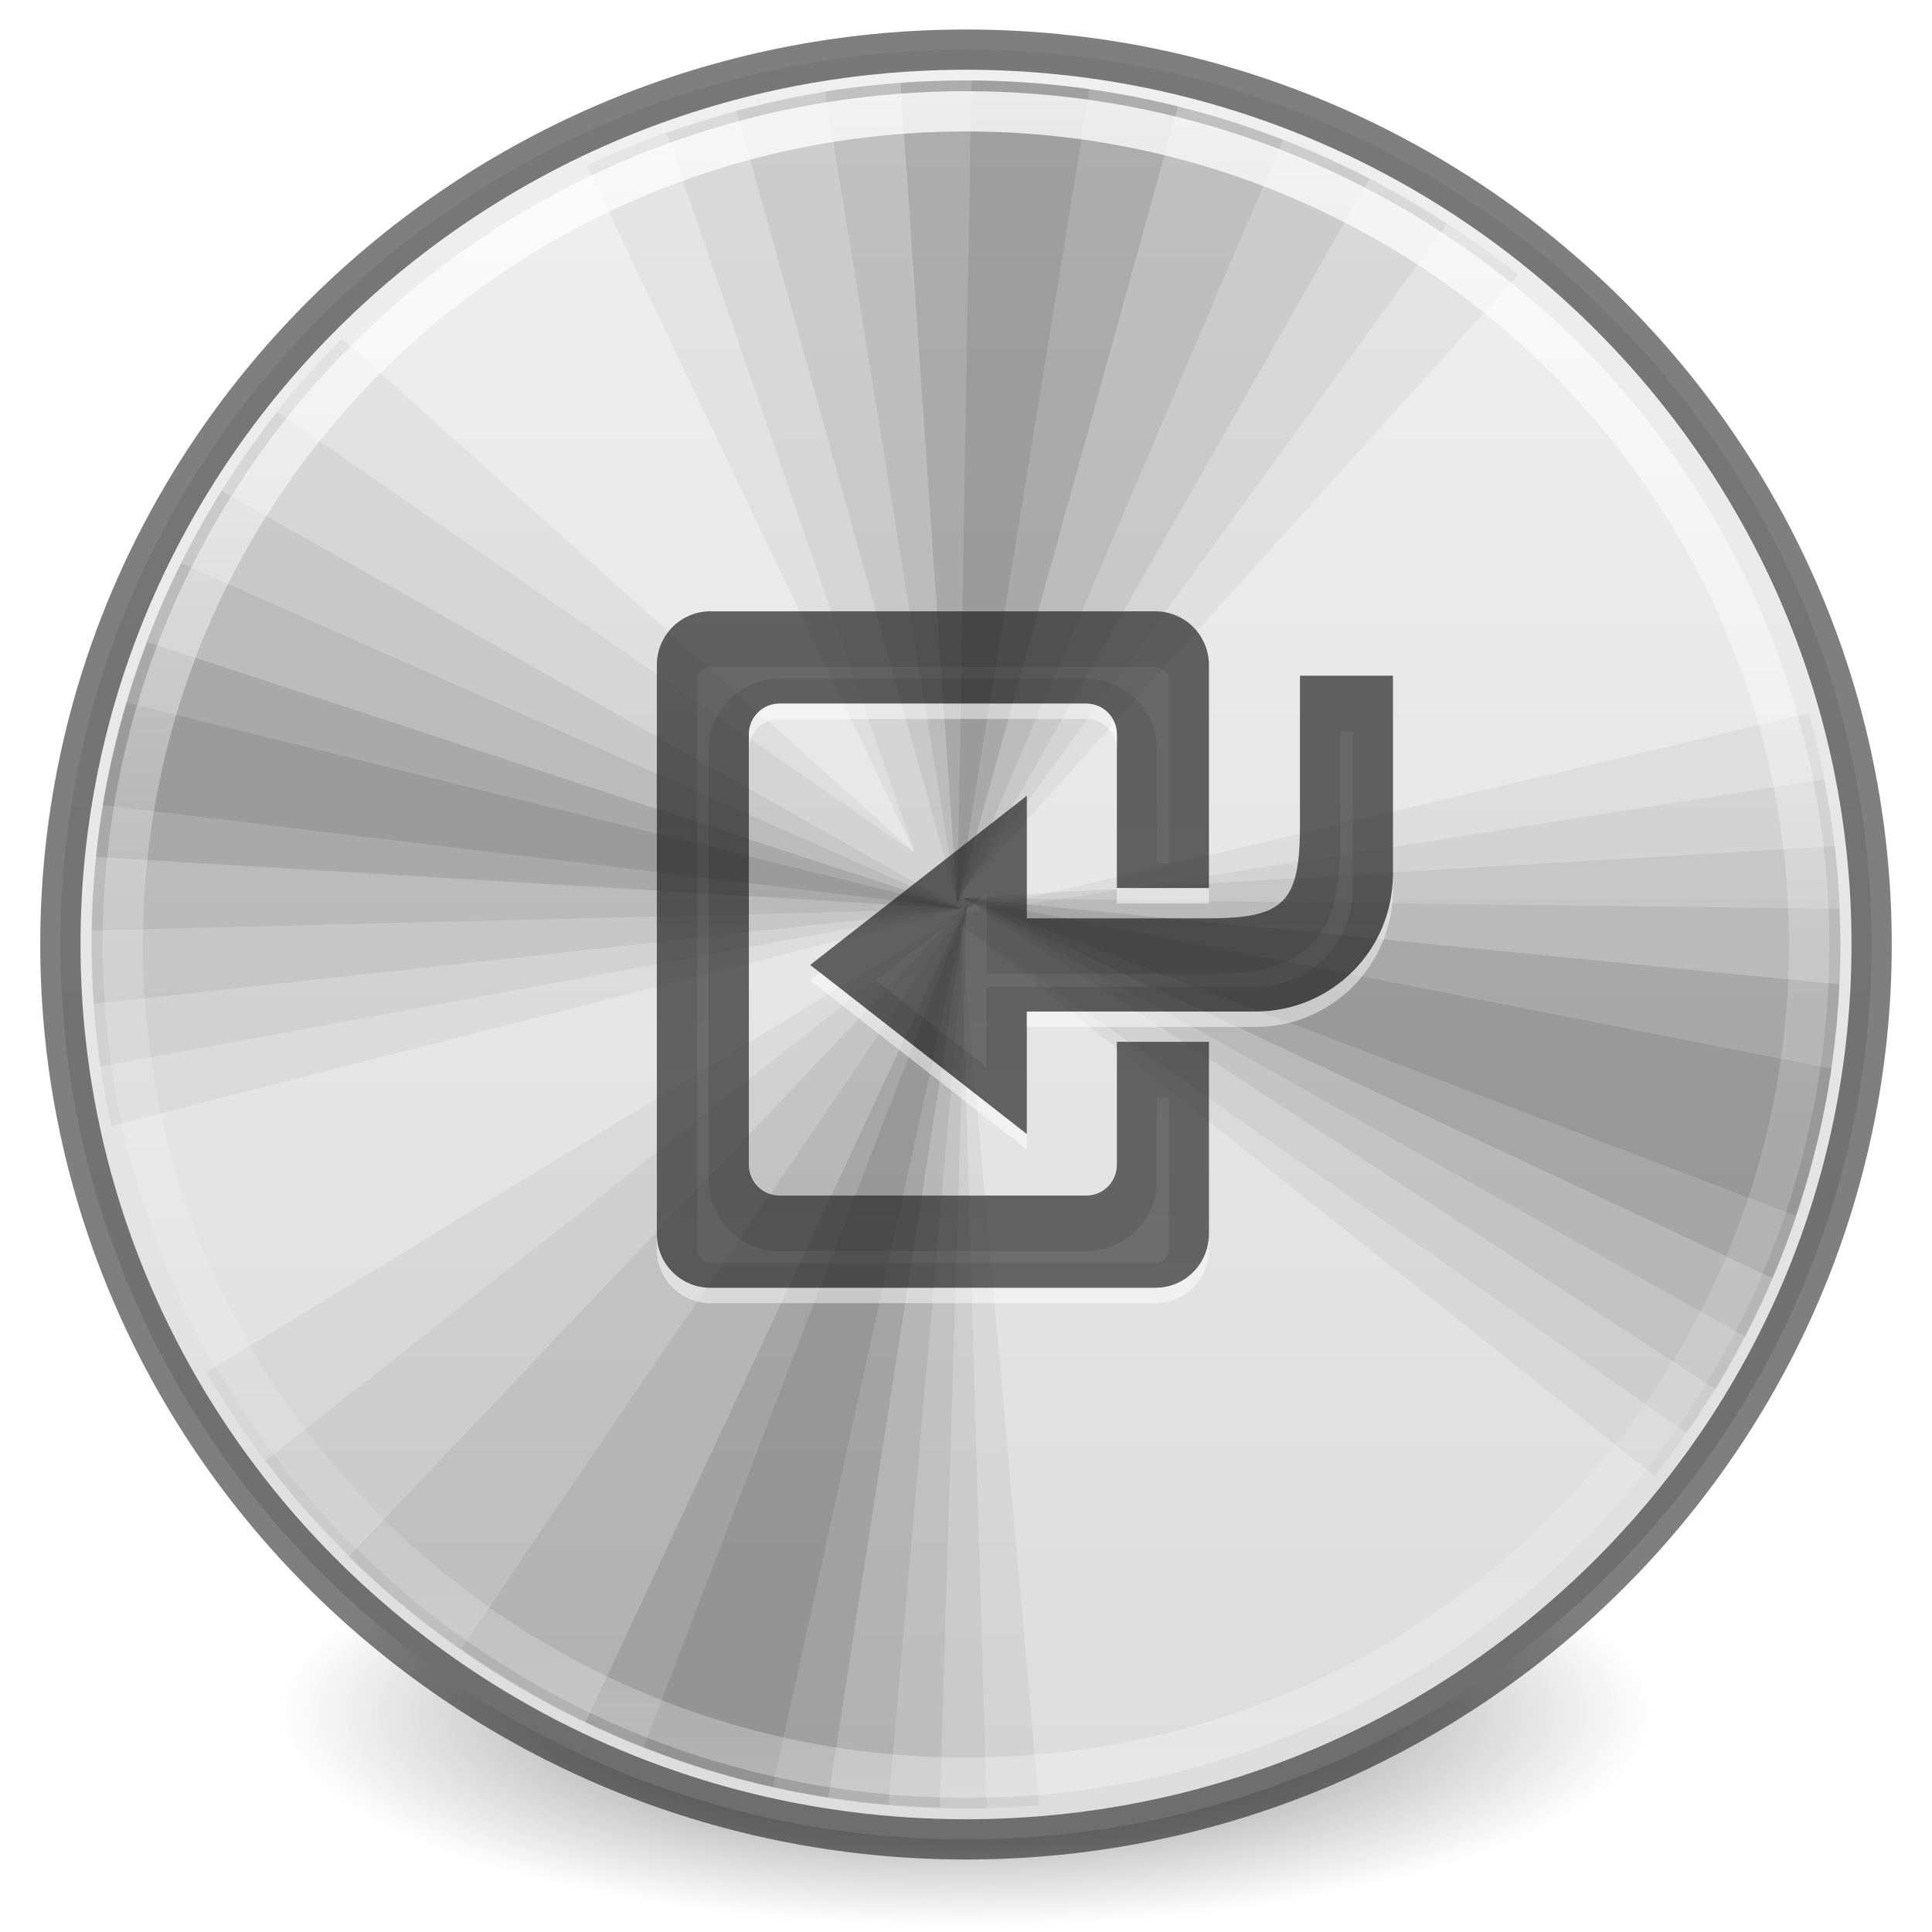 <?xml version="1.0" encoding="UTF-8" standalone="no"?>
<!-- Created with Inkscape (http://www.inkscape.org/) -->

<svg
   xmlns:dc="http://purl.org/dc/elements/1.1/"
   xmlns:cc="http://creativecommons.org/ns#"
   xmlns:rdf="http://www.w3.org/1999/02/22-rdf-syntax-ns#"
   xmlns:svg="http://www.w3.org/2000/svg"
   xmlns="http://www.w3.org/2000/svg"
   xmlns:xlink="http://www.w3.org/1999/xlink"
   xmlns:sodipodi="http://sodipodi.sourceforge.net/DTD/sodipodi-0.dtd"
   xmlns:inkscape="http://www.inkscape.org/namespaces/inkscape"
   version="1.1"
   width="48"
   height="48"
   id="svg4248"
   inkscape:version="0.91 r"
   sodipodi:docname="document-revert.svg">
  <sodipodi:namedview
     pagecolor="#ffffff"
     bordercolor="#666666"
     borderopacity="1"
     objecttolerance="10"
     gridtolerance="10"
     guidetolerance="10"
     inkscape:pageopacity="0"
     inkscape:pageshadow="2"
     inkscape:window-width="1309"
     inkscape:window-height="1359"
     id="namedview109"
     showgrid="false"
     inkscape:zoom="5.656854"
     inkscape:cx="-15.362132"
     inkscape:cy="11.697219"
     inkscape:window-x="613"
     inkscape:window-y="97"
     inkscape:window-maximized="0"
     inkscape:current-layer="svg4248"
     inkscape:snap-bbox="true"
     inkscape:bbox-paths="true"
     inkscape:bbox-nodes="true"
     inkscape:snap-bbox-edge-midpoints="false"
     inkscape:snap-global="true">
    <inkscape:grid
       type="xygrid"
       id="grid4005" />
  </sodipodi:namedview>
  <defs
     id="defs4250">
    <linearGradient
       id="linearGradient4011-4">
      <stop
         id="stop4013-8"
         style="stop-color:#ffffff;stop-opacity:1"
         offset="0" />
      <stop
         id="stop4015-5"
         style="stop-color:#ffffff;stop-opacity:0.235"
         offset="0.508" />
      <stop
         id="stop4017-6"
         style="stop-color:#ffffff;stop-opacity:0.157"
         offset="0.835" />
      <stop
         id="stop4019-1"
         style="stop-color:#ffffff;stop-opacity:0.392"
         offset="1" />
    </linearGradient>
    <linearGradient
       x1="71.204"
       y1="6.238"
       x2="71.204"
       y2="44.341"
       id="linearGradient3089"
       xlink:href="#linearGradient4011-4"
       gradientUnits="userSpaceOnUse"
       gradientTransform="matrix(1.132,0,0,1.119,-57.227,-4.907)" />
    <linearGradient
       id="linearGradient3820-7-2-2">
      <stop
         id="stop3822-2-6-36"
         style="stop-color:#3d3d3d;stop-opacity:1"
         offset="0" />
      <stop
         id="stop3864-8-7-6"
         style="stop-color:#686868;stop-opacity:0.498"
         offset="0.5" />
      <stop
         id="stop3824-1-2-4"
         style="stop-color:#686868;stop-opacity:0"
         offset="1" />
    </linearGradient>
    <radialGradient
       cx="99.157"
       cy="186.171"
       r="62.769"
       fx="99.157"
       fy="186.171"
       id="radialGradient3315"
       xlink:href="#linearGradient3820-7-2-2"
       gradientUnits="userSpaceOnUse"
       gradientTransform="matrix(0.272,0,0,0.085,-2.964,26.714)" />
    <linearGradient
       inkscape:collect="always"
       xlink:href="#linearGradient4215-4"
       id="linearGradient3163-1"
       gradientUnits="userSpaceOnUse"
       gradientTransform="matrix(0.891,0,0,0.88,-4.513,-6.471)"
       x1="38.977"
       y1="59.968"
       x2="38.977"
       y2="8.093" />
    <linearGradient
       id="linearGradient4215-4">
      <stop
         offset="0"
         style="stop-color:#dcdcdc;stop-opacity:1"
         id="stop4217-9" />
      <stop
         offset="1"
         style="stop-color:#f0f0f0;stop-opacity:1"
         id="stop4219-7" />
    </linearGradient>
    <linearGradient
       id="outerBackgroundGradient">
      <stop
         id="stop3864-8-6"
         offset="0"
         style="stop-color:#a5a5a5;stop-opacity:1;" />
      <stop
         id="stop3866-9-1"
         offset="1"
         style="stop-color:#d1d1d1;stop-opacity:1;" />
    </linearGradient>
    <linearGradient
       gradientTransform="matrix(0.067,0,0,0.067,414.4,137.333)"
       y2="40"
       x2="264"
       y1="280"
       x1="264"
       gradientUnits="userSpaceOnUse"
       id="linearGradient4097"
       xlink:href="#outerBackgroundGradient"
       inkscape:collect="always" />
    <linearGradient
       y2="28.571"
       x2="286.857"
       y1="302.857"
       x1="286.857"
       gradientTransform="matrix(0.087,0,0,0.087,414.9,97.5)"
       gradientUnits="userSpaceOnUse"
       id="linearGradient4101"
       xlink:href="#outerBackgroundGradient"
       inkscape:collect="always" />
    <linearGradient
       y2="31.619"
       x2="283.81"
       y1="299.81"
       x1="283.81"
       gradientTransform="matrix(0.119,0,0,0.119,414.136,48.227)"
       gradientUnits="userSpaceOnUse"
       id="linearGradient4153"
       xlink:href="#outerBackgroundGradient"
       inkscape:collect="always" />
    <linearGradient
       y2="22.857"
       x2="281.143"
       y1="297.143"
       x1="281.143"
       gradientTransform="matrix(0.175,0,0,-0.175,286.8,-216)"
       gradientUnits="userSpaceOnUse"
       id="linearGradient4869"
       xlink:href="#outerBackgroundGradient"
       inkscape:collect="always" />
    <clipPath
       id="clipPath4891"
       clipPathUnits="userSpaceOnUse">
      <rect
         transform="matrix(0,1,-1,0,0,0)"
         style="color:#bebebe;display:inline;overflow:visible;visibility:visible;fill:url(#linearGradient4895);fill-opacity:1;fill-rule:nonzero;stroke:none;stroke-width:0;marker:none;enable-background:accumulate"
         id="rect4893"
         width="42"
         height="42"
         x="307"
         y="223"
         ry="9" />
    </clipPath>
    <linearGradient
       y2="40"
       x2="144"
       y1="280"
       x1="144"
       gradientTransform="matrix(0.175,0,0,0.175,302.8,216)"
       gradientUnits="userSpaceOnUse"
       id="linearGradient4895"
       xlink:href="#outerBackgroundGradient"
       inkscape:collect="always" />
    <clipPath
       id="clipPath4044"
       clipPathUnits="userSpaceOnUse">
      <rect
         style="color:#bebebe;display:inline;overflow:visible;visibility:visible;fill:url(#linearGradient4048);fill-opacity:1;fill-rule:nonzero;stroke:none;stroke-width:0;marker:none;enable-background:accumulate"
         id="rect4046"
         width="22"
         height="22"
         x="433"
         y="85"
         ry="4" />
    </clipPath>
    <linearGradient
       y2="40"
       x2="149.714"
       y1="291.429"
       x1="149.714"
       gradientTransform="matrix(0.087,0,0,0.087,430.9,81.5)"
       gradientUnits="userSpaceOnUse"
       id="linearGradient4048"
       xlink:href="#outerBackgroundGradient"
       inkscape:collect="always" />
    <clipPath
       id="clipPath4089"
       clipPathUnits="userSpaceOnUse">
      <rect
         ry="6"
         y="37"
         x="433"
         height="30"
         width="30"
         id="rect4091"
         style="color:#bebebe;display:inline;overflow:visible;visibility:visible;fill:url(#linearGradient4093);fill-opacity:1;fill-rule:nonzero;stroke:none;stroke-width:0;marker:none;enable-background:accumulate" />
    </clipPath>
    <linearGradient
       y2="40"
       x2="149.714"
       y1="291.429"
       x1="149.714"
       gradientTransform="matrix(0.119,0,0,0.119,430.136,32.227)"
       gradientUnits="userSpaceOnUse"
       id="linearGradient4093"
       xlink:href="#outerBackgroundGradient"
       inkscape:collect="always" />
    <clipPath
       id="clipPath3855"
       clipPathUnits="userSpaceOnUse">
      <rect
         transform="matrix(0,1,-1,0,0,0)"
         ry="3"
         y="212"
         x="304"
         height="16"
         width="16"
         id="rect3857"
         style="color:#bebebe;display:inline;overflow:visible;visibility:visible;fill:url(#linearGradient3859);fill-opacity:1;fill-rule:nonzero;stroke:none;stroke-width:0;marker:none;enable-background:accumulate" />
    </clipPath>
    <linearGradient
       y2="40"
       x2="144"
       y1="280"
       x1="144"
       gradientTransform="matrix(0.067,0,0,0.067,302.4,209.333)"
       gradientUnits="userSpaceOnUse"
       id="linearGradient3859"
       xlink:href="#outerBackgroundGradient"
       inkscape:collect="always" />
    <clipPath
       id="clipPath3862"
       clipPathUnits="userSpaceOnUse">
      <rect
         style="color:#bebebe;display:inline;overflow:visible;visibility:visible;fill:url(#linearGradient3866);fill-opacity:1;fill-rule:nonzero;stroke:none;stroke-width:0;marker:none;enable-background:accumulate"
         id="rect3864"
         width="220"
         height="220"
         x="34"
         y="46"
         ry="50" />
    </clipPath>
    <linearGradient
       y2="40"
       x2="144"
       y1="280"
       x1="144"
       gradientTransform="translate(0,-4)"
       gradientUnits="userSpaceOnUse"
       id="linearGradient3866"
       xlink:href="#outerBackgroundGradient"
       inkscape:collect="always" />
    <linearGradient
       y2="32"
       x2="272"
       y1="288"
       x1="272"
       gradientTransform="translate(0,-4)"
       gradientUnits="userSpaceOnUse"
       id="linearGradient3876"
       xlink:href="#outerBackgroundGradient"
       inkscape:collect="always" />
    <clipPath
       id="clipPath4187"
       clipPathUnits="userSpaceOnUse">
      <rect
         style="color:#bebebe;display:inline;overflow:visible;visibility:visible;fill:url(#linearGradient4191);fill-opacity:1;fill-rule:nonzero;stroke:none;stroke-width:0;marker:none;enable-background:accumulate"
         id="rect4189"
         width="60"
         height="60"
         x="290"
         y="142"
         ry="12.5" />
    </clipPath>
    <linearGradient
       y2="140"
       x2="352"
       y1="204"
       x1="352"
       gradientUnits="userSpaceOnUse"
       id="linearGradient4191"
       xlink:href="#outerBackgroundGradient"
       inkscape:collect="always" />
    <linearGradient
       y2="28"
       x2="384"
       y1="124"
       x1="384"
       gradientUnits="userSpaceOnUse"
       id="linearGradient4197"
       xlink:href="#outerBackgroundGradient"
       inkscape:collect="always" />
    <clipPath
       id="clipPath4346"
       clipPathUnits="userSpaceOnUse">
      <rect
         ry="18"
         y="32"
         x="292"
         height="88"
         width="88"
         id="rect4348"
         style="color:#bebebe;display:inline;overflow:visible;visibility:visible;fill:url(#linearGradient4197);fill-opacity:1;fill-rule:nonzero;stroke:none;stroke-width:0;marker:none;enable-background:accumulate" />
    </clipPath>
    <clipPath
       id="clipPath3871"
       clipPathUnits="userSpaceOnUse">
      <rect
         style="color:#bebebe;display:inline;overflow:visible;visibility:visible;fill:url(#linearGradient4101);fill-opacity:1;fill-rule:nonzero;stroke:none;stroke-width:0;marker:none;enable-background:accumulate"
         id="rect3873"
         width="22"
         height="22"
         x="417"
         y="101"
         ry="5" />
    </clipPath>
    <clipPath
       id="clipPath3881"
       clipPathUnits="userSpaceOnUse">
      <rect
         ry="7"
         y="53"
         x="417"
         height="30"
         width="30"
         id="rect3883"
         style="color:#bebebe;display:inline;overflow:visible;visibility:visible;fill:url(#linearGradient4153);fill-opacity:1;fill-rule:nonzero;stroke:none;stroke-width:0;marker:none;enable-background:accumulate" />
    </clipPath>
    <linearGradient
       gradientTransform="matrix(0,-1,1,0,316,540)"
       gradientUnits="userSpaceOnUse"
       y2="112"
       x2="438"
       y1="112"
       x1="418"
       id="linearGradient4258"
       xlink:href="#outerBackgroundGradient"
       inkscape:collect="always" />
    <linearGradient
       y2="40"
       x2="144"
       y1="280"
       x1="144"
       gradientTransform="matrix(0.375,0,0,0.375,14,172)"
       gradientUnits="userSpaceOnUse"
       id="linearGradient4865"
       xlink:href="#outerBackgroundGradient-1"
       inkscape:collect="always" />
    <linearGradient
       id="outerBackgroundGradient-1">
      <stop
         id="stop3864-8-6-2"
         offset="0"
         style="stop-color:#989898;stop-opacity:1;" />
      <stop
         id="stop3866-9-1-5"
         offset="1"
         style="stop-color:#c3c3c3;stop-opacity:1;" />
    </linearGradient>
    <clipPath
       id="clipPath4610"
       clipPathUnits="userSpaceOnUse">
      <path
         inkscape:connector-curvature="0"
         style="color:#bebebe;display:inline;overflow:visible;visibility:visible;fill:url(#linearGradient4614);fill-opacity:1;fill-rule:nonzero;stroke:none;stroke-width:2;marker:none;enable-background:accumulate"
         d="m 75.448,-5.334 c 12.658,0 22.842,10.184 22.842,22.842 l 0,55.375 c 0,12.658 -10.184,22.842 -22.842,22.842 l -55.375,0 c -12.658,0 -22.842,-10.184 -22.842,-22.842 l 0,-55.375 c 0,-12.658 10.184,-22.842 22.842,-22.842 l 55.375,0 z"
         id="path4612" />
    </clipPath>
    <linearGradient
       y2="156"
       x2="253"
       y1="156"
       x1="35"
       gradientTransform="matrix(0,-0.461,-0.461,0,119.748,111.645)"
       gradientUnits="userSpaceOnUse"
       id="linearGradient4614"
       xlink:href="#outerBackgroundGradient"
       inkscape:collect="always" />
    <linearGradient
       y2="8.093"
       x2="38.977"
       y1="59.968"
       x1="38.977"
       gradientTransform="matrix(0.804,0,0,0.804,-1.725,-2.366)"
       gradientUnits="userSpaceOnUse"
       id="linearGradient3024"
       xlink:href="#linearGradient4215-4"
       inkscape:collect="always" />
    <linearGradient
       inkscape:collect="always"
       xlink:href="#linearGradient4215-4"
       id="linearGradient3849"
       gradientUnits="userSpaceOnUse"
       gradientTransform="matrix(0.804,0,0,0.804,664.411,262.767)"
       x1="38.977"
       y1="59.968"
       x2="38.977"
       y2="8.093" />
    <clipPath
       id="clipPath4806"
       clipPathUnits="userSpaceOnUse">
      <path
         inkscape:connector-curvature="0"
         style="color:#bebebe;display:inline;overflow:visible;visibility:visible;fill:#bf5454;fill-opacity:1;fill-rule:nonzero;stroke:none;stroke-width:2;marker:none;enable-background:accumulate"
         d="m 543.902,-171.407 c -27.431,0 -49.5,22.069 -49.5,49.5 l 0,120 c 0,27.431 22.069,49.5 49.5,49.5 l 120,0 c 27.431,0 49.5,-22.069 49.5,-49.5 l 0,-120 c 0,-27.431 -22.069,-49.5 -49.5,-49.5 l -120,0 z"
         id="path4808" />
    </clipPath>
    <clipPath
       id="clipPath4812"
       clipPathUnits="userSpaceOnUse">
      <path
         inkscape:connector-curvature="0"
         style="color:#bebebe;display:inline;overflow:visible;visibility:visible;fill:#bf5454;fill-opacity:1;fill-rule:nonzero;stroke:none;stroke-width:2;marker:none;enable-background:accumulate"
         d="m 547.652,-156.001 c -22.103,0 -39.844,17.741 -39.844,39.844 l 0,112.5 c 0,22.103 17.741,39.844 39.844,39.844 l 112.5,0 c 22.103,0 39.844,-17.741 39.844,-39.844 l 0,-112.5 c 0,-22.103 -17.741,-39.844 -39.844,-39.844 l -112.5,0 z"
         id="path4814" />
    </clipPath>
    <clipPath
       id="clipPath4840"
       clipPathUnits="userSpaceOnUse">
      <path
         inkscape:connector-curvature="0"
         style="color:#bebebe;display:inline;overflow:visible;visibility:visible;fill:#bf5454;fill-opacity:1;fill-rule:nonzero;stroke:none;stroke-width:2;marker:none;enable-background:accumulate"
         d="m 538.902,-168.657 c -24.256,0 -43.75,19.494 -43.75,43.75 l 0,130 c 0,24.256 19.494,43.75 43.75,43.75 l 130,0 c 24.256,0 43.75,-19.494 43.75,-43.75 l 0,-130 c 0,-24.256 -19.494,-43.75 -43.75,-43.75 l -130,0 z"
         id="path4842" />
    </clipPath>
    <clipPath
       id="clipPath4888"
       clipPathUnits="userSpaceOnUse">
      <path
         inkscape:connector-curvature="0"
         style="color:#bebebe;display:inline;overflow:visible;visibility:visible;fill:#bf5454;fill-opacity:1;fill-rule:nonzero;stroke:none;stroke-width:2;marker:none;enable-background:accumulate"
         d="m 541.402,-166.157 c -17.305,0 -31.25,13.945 -31.25,31.25 l 0,125 c 0,17.305 13.945,31.25 31.25,31.25 l 125,0 c 17.305,0 31.25,-13.945 31.25,-31.25 l 0,-125 c 0,-17.305 -13.945,-31.25 -31.25,-31.25 l -125,0 z"
         id="path4890" />
    </clipPath>
    <clipPath
       id="clipPath4894"
       clipPathUnits="userSpaceOnUse">
      <path
         inkscape:connector-curvature="0"
         style="color:#bebebe;display:inline;overflow:visible;visibility:visible;fill:#bf5454;fill-opacity:1;fill-rule:nonzero;stroke:none;stroke-width:2;marker:none;enable-background:accumulate"
         d="m 543.902,-164.907 c -24.97,0 -45,20.03 -45,45 l 0,120 c 0,24.97 20.03,45 45,45 l 120,0 c 24.97,0 45,-20.03 45,-45 l 0,-120 c 0,-24.97 -20.03,-45 -45,-45 l -120,0 z"
         id="path4896" />
    </clipPath>
    <clipPath
       id="clipPath4900"
       clipPathUnits="userSpaceOnUse">
      <path
         inkscape:connector-curvature="0"
         style="color:#bebebe;display:inline;overflow:visible;visibility:visible;fill:#bf5454;fill-opacity:1;fill-rule:nonzero;stroke:none;stroke-width:2;marker:none;enable-background:accumulate"
         d="m 543.902,-164.907 c -27.049,0 -48.75,21.701 -48.75,48.75 l 0,120 c 0,27.049 21.701,48.75 48.75,48.75 l 120,0 c 27.049,0 48.75,-21.701 48.75,-48.75 l 0,-120 c 0,-27.049 -21.701,-48.75 -48.75,-48.75 l -120,0 z"
         id="path4902" />
    </clipPath>
    <clipPath
       id="clipPath4906"
       clipPathUnits="userSpaceOnUse">
      <path
         inkscape:connector-curvature="0"
         style="color:#bebebe;display:inline;overflow:visible;visibility:visible;fill:#bf5454;fill-opacity:1;fill-rule:nonzero;stroke:none;stroke-width:2;marker:none;enable-background:accumulate"
         d="m 537.058,-167.623 c -24.956,0 -45,20.044 -45,45 l 0,131.25 c 0,24.956 20.044,45 45,45 l 131.25,0 c 24.956,0 45,-20.044 45,-45 l 0,-131.25 c 0,-24.956 -20.044,-45 -45,-45 l -131.25,0 z"
         id="path4908" />
    </clipPath>
    <linearGradient
       x1="45"
       y1="24"
       x2="45"
       y2="76"
       id="linearGradient3146"
       xlink:href="#linearGradient4281-6"
       gradientUnits="userSpaceOnUse"
       gradientTransform="matrix(2.084,0,0,2.084,-7.816,11.194)" />
    <linearGradient
       id="linearGradient4281-6">
      <stop
         id="stop4283-9-3"
         style="stop-color:#1e1e1e;stop-opacity:1"
         offset="0" />
      <stop
         id="stop4285-8-0"
         style="stop-color:#505050;stop-opacity:1"
         offset="1" />
    </linearGradient>
    <clipPath
       id="clipPath4110">
      <path
         d="m 50,19 c -9.726,-0.132 -19.11,6.057 -22.906,15 -3.979,8.85 -2.153,19.921 4.531,26.969 1.281,1.387 2.722,2.622 4.281,3.688 0.089,-1.817 -0.198,-3.687 0.156,-5.469 0.656,-1.162 2.159,-1.185 0.375,-2.25 -5.763,-5.844 -6.891,-15.618 -2.531,-22.594 4.062,-7.006 12.967,-10.646 20.781,-8.5 8.227,1.977 14.397,10.1 14.062,18.562 -0.095,5.134 -2.431,10.163 -6.281,13.562 1.525,0.287 1.765,1.969 1.625,3.25 l 0,3.438 C 71.756,59.536 76.097,49.948 74.812,40.812 73.683,30.99 66.098,22.351 56.531,19.875 54.4,19.298 52.208,18.999 50,19 Z m -0.188,9.375 c -1.956,-0.059 -3.241,1.944 -2.938,3.75 0.039,4.216 -0.077,8.447 0.062,12.656 0.316,1.835 2.277,2.569 3.938,2.344 3.567,-0.04 7.127,0.082 10.688,-0.062 2.636,-0.393 3.406,-4.288 1.125,-5.656 -1.595,-0.918 -3.526,-0.392 -5.281,-0.531 l -4.281,0 C 53.087,37.492 53.2,34.095 53.062,30.719 52.783,29.232 51.296,28.216 49.812,28.375 Z M 46,52 l 0,8 -8,0 0,8 8,0 0,8 8,0 0,-8 8,0 0,-8 -8,0 0,-8 -8,0 z"
         inkscape:connector-curvature="0"
         id="path4112"
         style="color:#000000;display:inline;overflow:visible;visibility:visible;opacity:0.8;fill:#ff00ff;fill-opacity:1;fill-rule:nonzero;stroke:none;stroke-width:2;marker:none;enable-background:accumulate" />
    </clipPath>
    <filter
       style="color-interpolation-filters:sRGB"
       id="filter4104">
      <feGaussianBlur
         id="feGaussianBlur4106"
         stdDeviation="0.803" />
    </filter>
    <linearGradient
       x1="48"
       y1="24"
       x2="48"
       y2="72"
       id="linearGradient3954"
       xlink:href="#linearGradient4281-6"
       gradientUnits="userSpaceOnUse"
       gradientTransform="matrix(2.042,0,0,2.042,-138.571,45.683)" />
    <clipPath
       id="clipPath3969">
      <path
         d="m 36,24 c -2.216,0 -4,1.784 -4,4 l 0,44 16,-16 16,16 0,-44 c 0,-2.216 -1.784,-4 -4,-4 z m 12,5.75 3.667,7.333 L 59.75,38.25 53.917,44 55.333,52.083 48,48.25 40.75,52.083 42.167,44 36.25,38.25 44.333,37.083 Z"
         inkscape:connector-curvature="0"
         id="path3971"
         style="color:#000000;display:inline;overflow:visible;visibility:visible;fill:#ff00ff;fill-opacity:1;fill-rule:nonzero;stroke:none;stroke-width:0.8;marker:none;enable-background:accumulate" />
    </clipPath>
    <filter
       style="color-interpolation-filters:sRGB"
       id="filter3973">
      <feGaussianBlur
         id="feGaussianBlur3975"
         stdDeviation="0.6" />
    </filter>
    <linearGradient
       x1="23.135"
       y1="9.742"
       x2="23.135"
       y2="20.237"
       id="linearGradient3939"
       xlink:href="#linearGradient4281-6"
       gradientUnits="userSpaceOnUse"
       gradientTransform="matrix(5.713,0,0,6.717,-73.676,-34.879)" />
    <clipPath
       id="clipPath3954">
      <path
         d="m 40,22 0,4 16,0 0,-4 z m 0,8 0,6 16,0 0,-6 z M 40,40 40,50 30,50 47.855,70 66,50 56,50 56,40 Z"
         inkscape:connector-curvature="0"
         id="path3956-7"
         style="display:inline;fill:#ff00ff;fill-opacity:1;stroke:none" />
    </clipPath>
    <filter
       style="color-interpolation-filters:sRGB"
       id="filter3958">
      <feGaussianBlur
         id="feGaussianBlur3960"
         stdDeviation="0.63" />
    </filter>
    <linearGradient
       x1="56"
       y1="16"
       x2="56"
       y2="81.783"
       id="linearGradient4235"
       xlink:href="#StandardGradient-3"
       gradientUnits="userSpaceOnUse"
       gradientTransform="matrix(1.46,0,0,1.488,5.336,-2.405)" />
    <linearGradient
       x1="11.999"
       y1="0.922"
       x2="11.999"
       y2="19.387"
       id="StandardGradient-3"
       gradientUnits="userSpaceOnUse"
       gradientTransform="scale(0.922,1.085)">
      <stop
         id="stop3283-5"
         style="stop-color:#000000;stop-opacity:0.863"
         offset="0" />
      <stop
         id="stop2651-2"
         style="stop-color:#000000;stop-opacity:0.471"
         offset="1" />
    </linearGradient>
    <clipPath
       id="clipPath4254">
      <path
         d="m 48,17.906 c -5.884,0 -10.656,4.484 -10.656,10.031 0.014,0.636 0.028,1.366 0.094,2.156 -0.931,0.501 -1.049,2.461 -0.219,4.438 0.32,0.762 0.746,1.373 1.188,1.875 0.015,0.017 0.048,0.046 0.062,0.062 0.105,0.522 0.185,0.911 0.312,1.5 0.395,1.196 2.032,3.472 3.469,5.406 0.143,1.492 0.132,2.959 -0.156,4.656 -4.134,3.465 -14.703,5.007 -14.688,8.594 L 27.219,58 34,58 l 8,0 0,-8 12,0 0,8 8,0 6.781,0 -0.188,-1.375 C 68.577,53.555 57.959,51.618 53.875,48.031 c -0.165,-1.374 -0.209,-2.709 -0.125,-4.062 1.306,-2.035 3.032,-4.676 3.469,-6 0.161,-0.686 0.25,-1.13 0.375,-1.719 0.386,-0.476 0.747,-1.041 1.031,-1.719 0.789,-1.877 0.679,-3.703 -0.125,-4.312 0.056,-0.816 0.133,-1.584 0.156,-2.281 C 58.656,22.39 53.884,17.906 48,17.906 Z M 44,52 l 0,8 -8,0 0,8 8,0 0,8 8,0 0,-8 8,0 0,-8 -8,0 0,-8 -8,0 z"
         inkscape:connector-curvature="0"
         id="path4256"
         style="display:inline;fill:url(#linearGradient4258);fill-opacity:1;stroke:none;enable-background:new" />
    </clipPath>
    <filter
       style="color-interpolation-filters:sRGB"
       id="filter4248">
      <feGaussianBlur
         id="feGaussianBlur4250"
         stdDeviation="0.747" />
    </filter>
    <linearGradient
       x1="32"
       y1="26"
       x2="32"
       y2="74"
       id="linearGradient3146-0"
       xlink:href="#linearGradient4281-6"
       gradientUnits="userSpaceOnUse"
       gradientTransform="matrix(2,0,0,2,-14.933,-20.153)" />
    <clipPath
       id="clipPath3933">
      <path
         d="m 30,22 c -1.662,0 -3,1.338 -3,3 l 0,5 42,0 c 0,-2.216 -1.784,-4 -4,-4 l -22,0 0,-1 c 0,-1.662 -1.338,-3 -3,-3 l -10,0 z m 38.406,9.938 C 68.274,31.945 68.136,31.973 68,32 l -5,0 -22,0 -13,0 c -2.216,0 -4,1.784 -4,4 l 0,24 c 0,2.216 1.784,4 4,4 l 9,0 0,4 c 0,2.216 1.784,4 4,4 l 22,0 c 2.216,0 4,-1.784 4,-4 l 0,-4 1,0 c 2.216,0 4,-1.784 4,-4 l 0,-24 c 0,-2.078 -1.603,-4.169 -3.594,-4.062 z M 44.5,40 l 15,0 c 0.831,0 1.5,0.669 1.5,1.5 l 0,23 c 0,0.831 -0.669,1.5 -1.5,1.5 l -15,0 C 43.669,66 43,65.331 43,64.5 l 0,-23 C 43,40.669 43.669,40 44.5,40 Z"
         inkscape:connector-curvature="0"
         id="path3935"
         style="color:#000000;display:inline;overflow:visible;visibility:visible;fill:#ff00ff;fill-opacity:1;fill-rule:nonzero;stroke:none;stroke-width:1;marker:none;enable-background:accumulate" />
    </clipPath>
    <filter
       style="color-interpolation-filters:sRGB"
       id="filter3937">
      <feGaussianBlur
         id="feGaussianBlur3939"
         stdDeviation="0.735" />
    </filter>
    <linearGradient
       x1="45"
       y1="20"
       x2="45"
       y2="68"
       id="linearGradient3131"
       xlink:href="#linearGradient4281-6"
       gradientUnits="userSpaceOnUse"
       gradientTransform="matrix(2.622,0,0,2.615,-27.304,-15.744)" />
    <clipPath
       id="clipPath4596">
      <path
         d="m 67.938,28.188 0,9.719 c 0,4.989 -0.979,6.062 -5.969,6.062 l -11.844,0 L 50.125,36 36,47 l 14.125,11 0,-7.969 14.906,0 C 69.993,50.031 74,46.056 74,41.094 L 74,28.188 Z M 29.5,24 C 27.561,24 26,25.561 26,27.5 l 0,37 c 0,1.939 1.561,3.5 3.5,3.5 l 29,0 c 1.939,0 3.5,-1.561 3.5,-3.5 l 0,-12.5 -6,0 0,8 c 0,1.108 -0.892,2 -2,2 l -20,0 c -1.108,0 -2,-0.892 -2,-2 l 0,-28 c 0,-1.108 0.892,-2 2,-2 l 20,0 c 1.108,0 2,0.892 2,2 l 0,10 6,0 0,-14.5 C 62,25.561 60.439,24 58.5,24 Z"
         inkscape:connector-curvature="0"
         id="path4598"
         style="color:#000000;display:inline;overflow:visible;visibility:visible;opacity:0.8;fill:#ff00ff;fill-opacity:1;fill-rule:nonzero;stroke:none;stroke-width:2;marker:none;enable-background:accumulate" />
    </clipPath>
    <filter
       style="color-interpolation-filters:sRGB"
       id="filter4590">
      <feGaussianBlur
         id="feGaussianBlur4592"
         stdDeviation="0.69" />
    </filter>
  </defs>
  <path
     d="m 41.069,42.632 a 17.069,5.367 0 1 1 -34.138,0 17.069,5.367 0 1 1 34.138,0 z"
     id="path3818-0-2"
     style="fill:url(#radialGradient3315);fill-opacity:1;stroke:none"
     inkscape:connector-curvature="0" />
  <path
     d="m 24,1.233 c -12.415,0 -22.5,9.966 -22.5,22.233 0,12.268 10.085,22.233 22.5,22.233 12.415,0 22.5,-9.966 22.5,-22.233 0,-12.268 -10.085,-22.233 -22.5,-22.233 z"
     id="path2555"
     style="color:#000000;display:inline;overflow:visible;visibility:visible;fill:url(#linearGradient3163-1);fill-opacity:1;fill-rule:nonzero;stroke:none;stroke-width:0.714;stroke-linecap:round;stroke-linejoin:round;stroke-miterlimit:4;stroke-dasharray:none;stroke-dashoffset:0;stroke-opacity:1;marker:none;enable-background:accumulate"
     inkscape:connector-curvature="0" />
  <path
     d="M 24,1.233 C 11.585,1.233 1.5,11.199 1.5,23.466 c 0,12.268 10.085,22.233 22.5,22.233 12.415,0 22.5,-9.966 22.5,-22.233 0,-12.268 -10.085,-22.233 -22.5,-22.233 z"
     id="path2555-6"
     style="color:#000000;display:inline;overflow:visible;visibility:visible;opacity:0.5;fill:#000000;fill-opacity:0;fill-rule:nonzero;stroke:#000000;stroke-width:1;stroke-linecap:round;stroke-linejoin:round;stroke-miterlimit:4;stroke-dasharray:none;stroke-dashoffset:0;stroke-opacity:1;marker:none;enable-background:accumulate"
     inkscape:connector-curvature="0" />
  <path
     d="m 24,1.999 c -3.371,0 -6.574,0.762 -9.423,2.12 L 22.724,21.184 8.494,8.412 C 4.642,12.287 2.276,17.611 2.276,23.465 c 0,1.548 0.173,3.053 0.489,4.508 L 24.217,22.499 23.864,22.204 37.713,6.829 C 33.972,3.815 29.196,1.999 24,1.999 Z m 20.937,15.724 -21.344,5.045 0.081,0.054 -18.547,11.27 c 3.743,6.474 10.796,10.841 18.873,10.841 0.612,0 1.22,-0.031 1.819,-0.081 -0.781,-8.84 -1.928,-21.6 -1.955,-21.896 l 17.244,13.712 c 2.886,-3.644 4.616,-8.222 4.616,-13.202 0,-1.987 -0.275,-3.915 -0.787,-5.742 z"
     inkscape:connector-curvature="0"
     id="path4004"
     style="fill:#000000;fill-opacity:0.043;stroke:none" />
  <path
     d="m 24,1.999 c -2.613,0 -5.119,0.477 -7.441,1.315 L 22.724,21.184 6.892,10.236 c -2.894,3.647 -4.616,8.241 -4.616,13.229 0,1.027 0.076,2.043 0.217,3.032 L 24.217,22.499 23.864,22.204 35.948,5.567 C 32.517,3.325 28.416,1.999 24,1.999 Z m 21.317,17.361 -21.724,3.408 0.081,0.054 -17.081,13.47 c 3.964,5.235 10.289,8.64 17.406,8.64 0.173,0 0.343,0.004 0.516,0 C 24.257,36.018 23.891,23.25 23.864,22.955 L 41.895,35.594 c 2.404,-3.454 3.829,-7.625 3.829,-12.129 0,-1.405 -0.146,-2.775 -0.407,-4.105 z"
     inkscape:connector-curvature="0"
     id="path4004-0"
     style="fill:#000000;fill-opacity:0.048;stroke:none" />
  <path
     d="m 24,1.999 c -1.972,0 -3.886,0.264 -5.703,0.751 L 23.783,22.446 34.02,4.44 C 31.02,2.893 27.615,1.999 24,1.999 Z M 5.507,12.195 c -2.048,3.275 -3.231,7.142 -3.231,11.27 0,0.497 0.021,0.988 0.054,1.476 L 23.891,22.58 5.507,12.195 Z m 40.081,8.828 -21.67,1.288 18.71,12.209 c 1.966,-3.228 3.096,-7.018 3.096,-11.055 0,-0.823 -0.044,-1.642 -0.136,-2.442 z m -21.561,1.449 L 8.657,38.68 c 3.786,3.728 8.972,6.057 14.691,6.225 l 0.679,-22.433 z"
     inkscape:connector-curvature="0"
     id="path3893-7"
     style="fill:#000000;fill-opacity:0.059;stroke:none" />
  <path
     d="m 24,1.999 c -1.191,0 -2.364,0.086 -3.503,0.268 L 23.783,22.446 31.875,3.474 C 29.431,2.532 26.779,1.999 24,1.999 Z M 4.503,13.993 c -1.375,2.757 -2.174,5.857 -2.227,9.123 L 23.891,22.58 4.503,13.993 Z m 19.416,8.318 19.443,10.894 c 1.51,-2.923 2.363,-6.237 2.362,-9.741 0,-0.298 -0.015,-0.59 -0.027,-0.885 L 23.919,22.311 Z m 0.109,0.161 -12.573,18.488 c 3.056,2.146 6.677,3.548 10.618,3.891 l 1.955,-22.379 z"
     inkscape:connector-curvature="0"
     id="path3893-7-5"
     style="fill:#000000;fill-opacity:0.064;stroke:none" />
  <path
     d="m 24,1.999 c -0.548,0 -1.092,0.014 -1.629,0.054 L 23.783,22.446 29.268,2.643 C 27.581,2.227 25.816,1.999 24,1.999 Z M 3.661,15.952 c -0.641,1.692 -1.087,3.477 -1.276,5.34 L 23.891,22.58 3.661,15.952 Z m 20.258,6.359 20.122,9.445 c 0.962,-2.263 1.537,-4.722 1.656,-7.299 L 23.919,22.311 Z m 0.109,0.161 -9.477,20.313 c 1.876,0.898 3.901,1.545 6.028,1.878 l 3.449,-22.191 z"
     inkscape:connector-curvature="0"
     id="path3893"
     style="fill:#000000;fill-opacity:0.101;stroke:none" />
  <path
     d="M 24.136,1.999 23.783,22.446 27.069,2.213 C 26.112,2.079 25.128,2.005 24.136,1.999 Z M 3.145,17.455 C 2.9,18.285 2.69,19.135 2.547,20.004 L 23.891,22.58 Z m 20.774,4.857 20.692,7.889 c 0.394,-1.177 0.713,-2.392 0.896,-3.649 z m 0.109,0.161 -8.038,20.93 c 0.487,0.192 0.99,0.379 1.494,0.537 0.445,0.138 0.901,0.265 1.358,0.376 0.118,0.029 0.234,0.054 0.353,0.081 z"
     inkscape:connector-curvature="0"
     id="path3893-9"
     style="fill:#000000;fill-opacity:0.085;stroke:none" />
  <path
     d="m 44.948,23.465 c 0,11.433 -9.38,20.701 -20.948,20.701 -11.57,0 -20.949,-9.268 -20.949,-20.701 0,-11.432 9.379,-20.699 20.949,-20.699 11.568,0 20.948,9.267 20.948,20.699 l 0,0 z"
     id="path8655"
     style="color:#000000;display:inline;overflow:visible;visibility:visible;opacity:0.8;fill:none;stroke:url(#linearGradient3089);stroke-width:1;stroke-linecap:round;stroke-linejoin:round;stroke-miterlimit:4;stroke-dasharray:none;stroke-dashoffset:0;stroke-opacity:1;marker:none;enable-background:accumulate"
     inkscape:connector-curvature="0" />
  <g
     inkscape:groupmode="layer"
     id="layer1"
     inkscape:label="Layer 1"
     transform="translate(0,16)" />
  <g
     id="layer6"
     transform="matrix(0.381,0,0,0.382,6.413,6.02)"
     style="opacity:0.79">
    <path
       d="m 67.938,28.188 0,9.719 c 0,4.989 -0.979,6.062 -5.969,6.062 l -11.844,0 L 50.125,36 36,47 l 14.125,11 0,-7.969 14.906,0 C 69.993,50.031 74,46.056 74,41.094 L 74,28.188 Z M 29.5,24 C 27.561,24 26,25.561 26,27.5 l 0,37 c 0,1.939 1.561,3.5 3.5,3.5 l 29,0 c 1.939,0 3.5,-1.561 3.5,-3.5 l 0,-12.5 -6,0 0,8 c 0,1.108 -0.892,2 -2,2 l -20,0 c -1.108,0 -2,-0.892 -2,-2 l 0,-28 c 0,-1.108 0.892,-2 2,-2 l 20,0 c 1.108,0 2,0.892 2,2 l 0,10 6,0 0,-14.5 C 62,25.561 60.439,24 58.5,24 Z"
       inkscape:connector-curvature="0"
       id="rect3083"
       style="color:#000000;display:inline;overflow:visible;visibility:visible;opacity:0.8;fill:url(#linearGradient3131);fill-opacity:1;fill-rule:nonzero;stroke:none;stroke-width:2;marker:none;enable-background:accumulate" />
    <path
       d="m 34,30 c -1.108,0 -2,0.892 -2,2 l 0,1 c 0,-1.108 0.892,-2 2,-2 l 20,0 c 1.108,0 2,0.892 2,2 l 0,-1 c 0,-1.108 -0.892,-2 -2,-2 l -20,0 z m 40,11.094 c 0,4.962 -4.007,8.938 -8.969,8.938 l -14.906,0 0,1 14.906,0 C 69.993,51.031 74,47.056 74,42.094 l 0,-1 z M 56,42 l 0,1 6,0 0,-1 -6,0 z M 36.656,47.5 36,48 l 14.125,11 0,-1 L 36.656,47.5 Z M 26,64.5 l 0,1 c 0,1.939 1.561,3.5 3.5,3.5 l 29,0 c 1.939,0 3.5,-1.561 3.5,-3.5 l 0,-1 c 0,1.939 -1.561,3.5 -3.5,3.5 l -29,0 C 27.561,68 26,66.439 26,64.5 Z"
       inkscape:connector-curvature="0"
       id="path4577"
       style="color:#000000;display:inline;overflow:visible;visibility:visible;opacity:0.6;fill:#ffffff;fill-opacity:1;fill-rule:nonzero;stroke:none;stroke-width:2;marker:none;enable-background:accumulate" />
    <path
       d="m 67.938,29.188 0,9.719 c 0,4.989 -0.979,6.062 -5.969,6.062 l -11.844,0 L 50.125,37 36,48 l 14.125,11 0,-7.969 14.906,0 C 69.993,51.031 74,47.056 74,42.094 L 74,29.188 Z M 29.5,25 C 27.561,25 26,26.561 26,28.5 l 0,37 c 0,1.939 1.561,3.5 3.5,3.5 l 29,0 c 1.939,0 3.5,-1.561 3.5,-3.5 l 0,-12.5 -6,0 0,8 c 0,1.108 -0.892,2 -2,2 l -20,0 c -1.108,0 -2,-0.892 -2,-2 l 0,-28 c 0,-1.108 0.892,-2 2,-2 l 20,0 c 1.108,0 2,0.892 2,2 l 0,10 6,0 0,-14.5 C 62,26.561 60.439,25 58.5,25 Z"
       inkscape:connector-curvature="0"
       clip-path="url(#clipPath4596)"
       id="path4586"
       style="color:#000000;display:inline;overflow:visible;visibility:visible;opacity:0.4;fill:none;stroke:#000000;stroke-width:5.237;marker:none;filter:url(#filter4590);enable-background:accumulate" />
  </g>
</svg>
